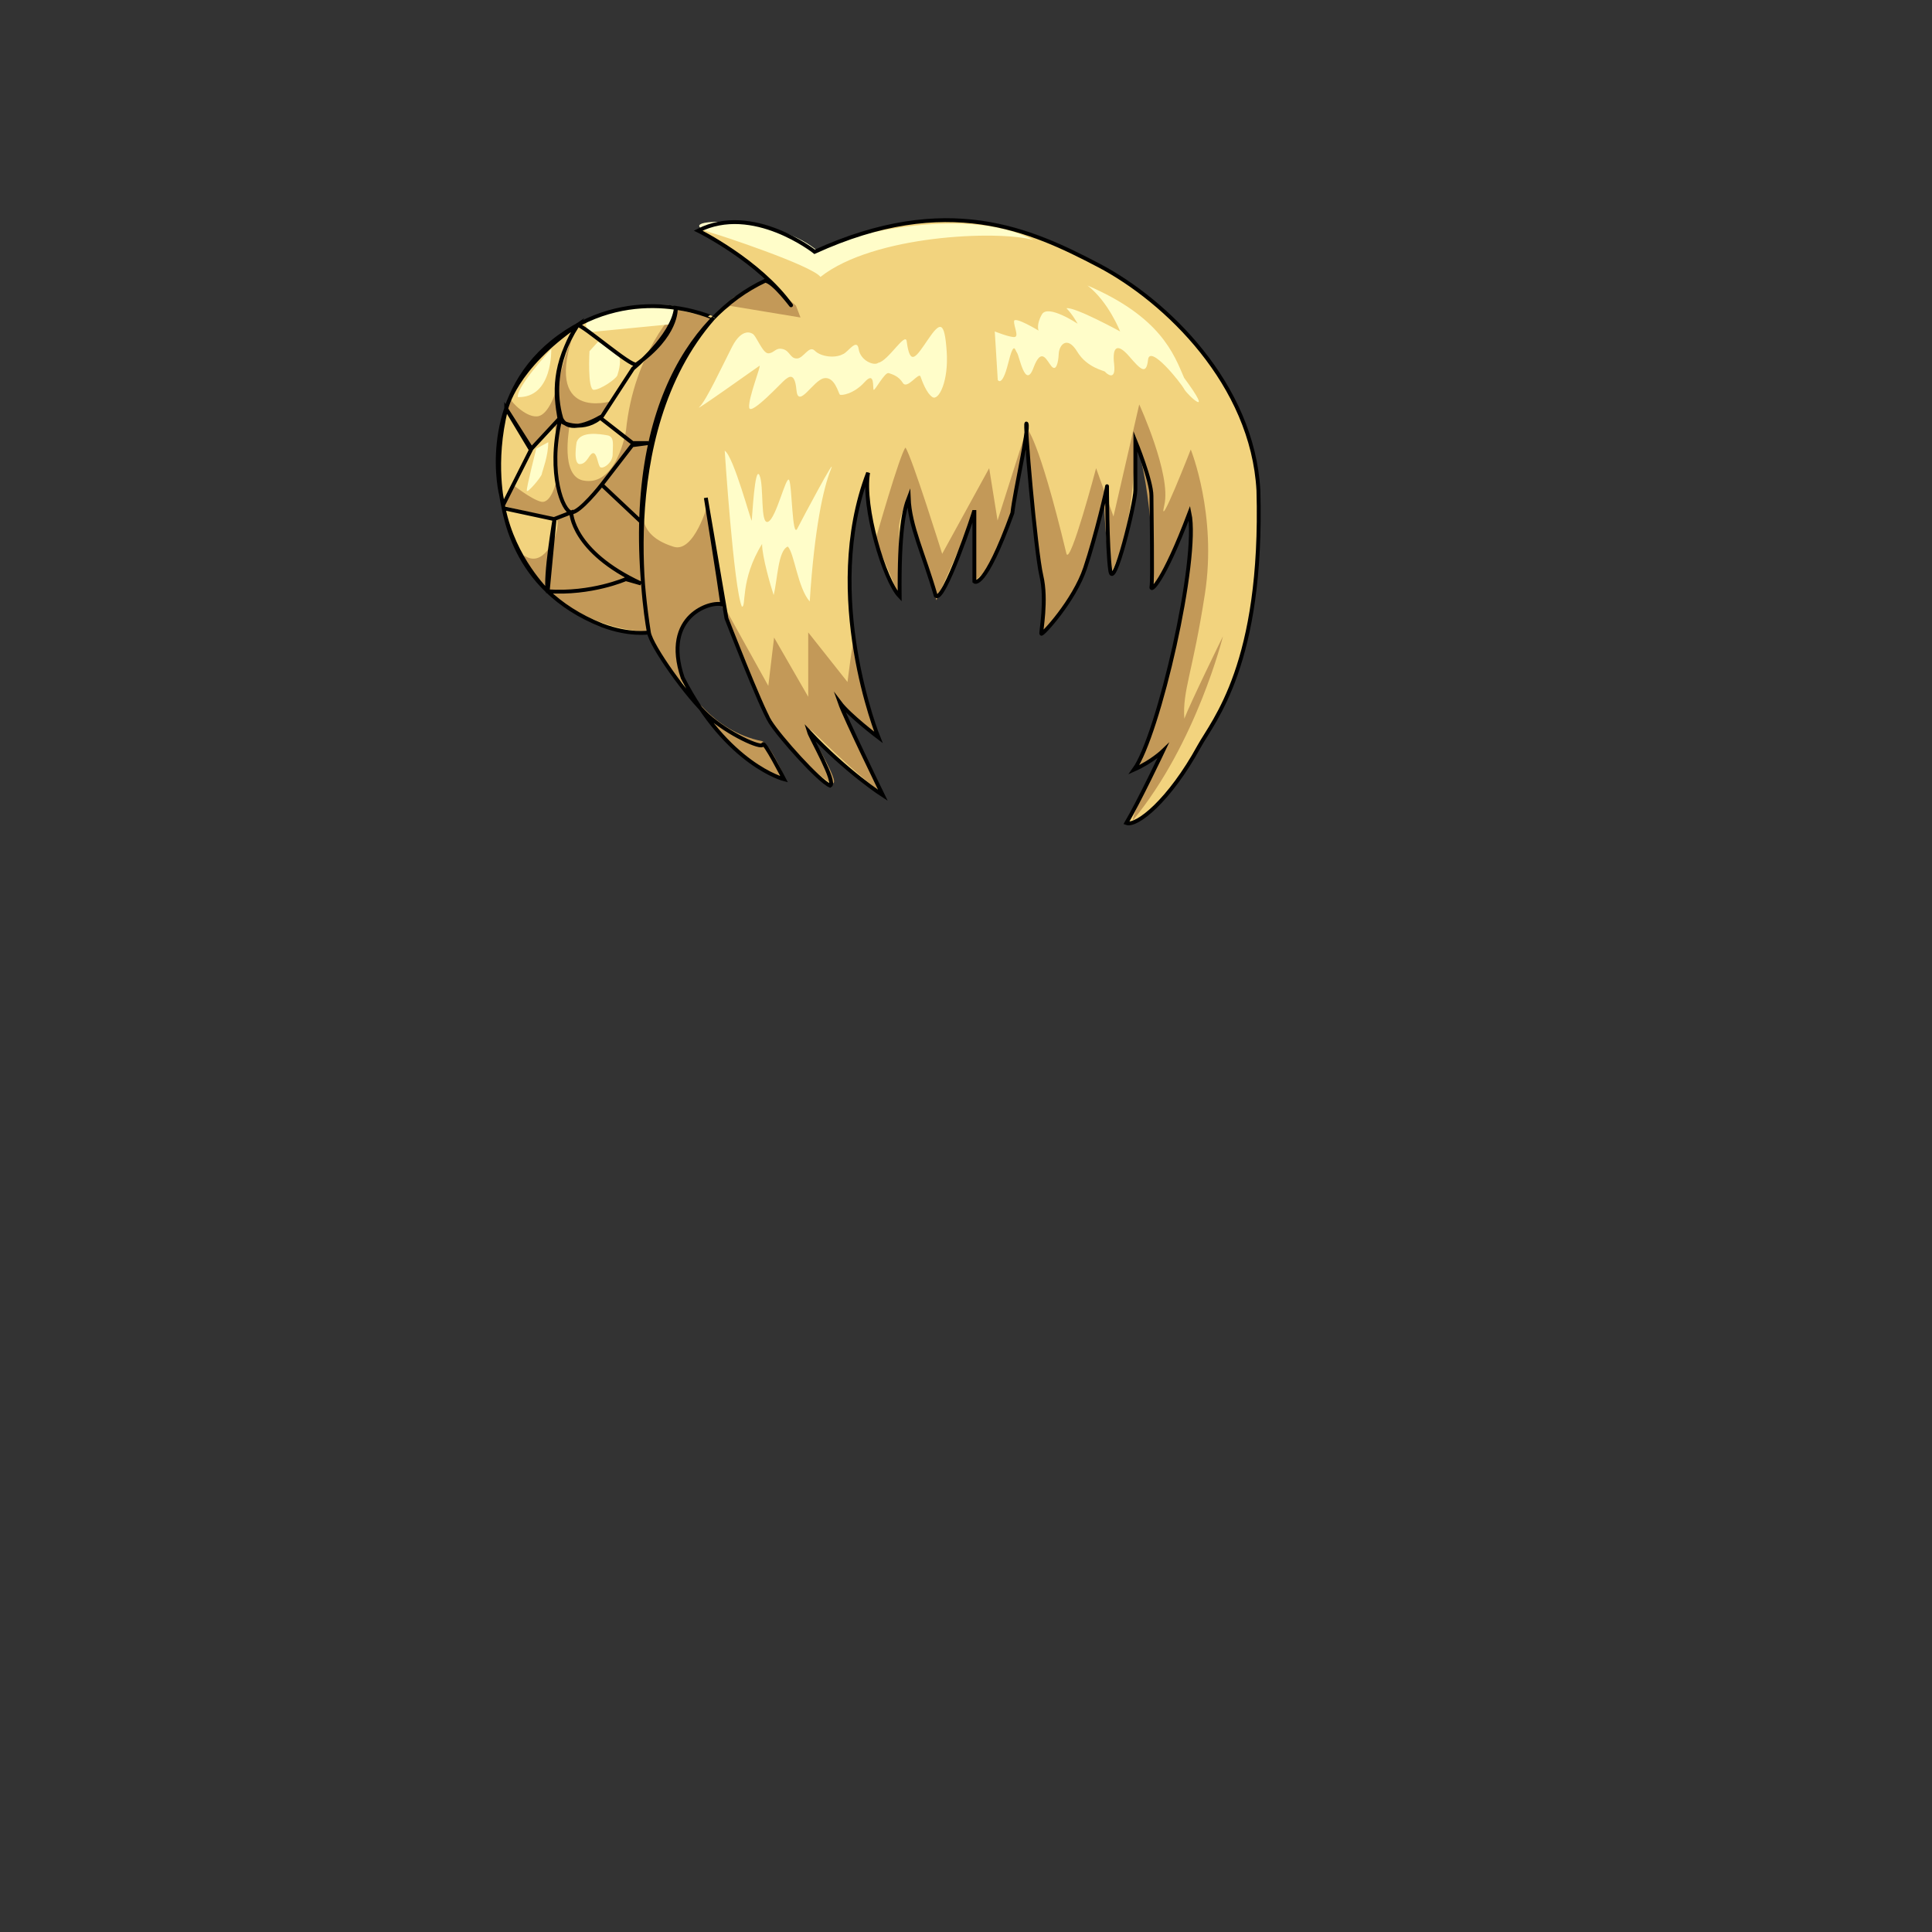 <svg xmlns="http://www.w3.org/2000/svg" id="hair" viewBox="0 0 3000 3000"><rect x="0" y="0" width="3000" height="3000" fill="#333333" stroke="none"/><switch><g><path id="cl1" fill="#F2D37E" d="M1266 389c206-94 336-34 441 21s239.068 184.635 248.067 349.627C1962.567 1029.614 1885 1117 1863 1157c-46 84-97 125-113 119 20-34 57-112 57-112s-17.282 16.639-45 29c38-53 101-327 86-398.426C1807 903 1787 918 1789 909s0-117 0-141-25-85-25-85v76c0 20-34 159-39 125s-5-134-5-131-17 76-34 127-67 105-68 102 9-52 0-90-27-246-23-236-18 103-22 138.574C1529 916 1514 901 1514 901V790c0 3-48 146-60 133-19-66-40.238-107.331-42-152-7 18-15 51-14 153-24-25-58-139-49-192-73 191 16 411 16 411s-45-34-60-54c8 23 67 144 67 144s-56-36-115-99c3 10 43 79 33 84-17-7-78-75-93-99s-68-161-68-161l-32-187s21 131 25.611 165.62c-16.5-6-94.495 16.499-61.497 113.994 68.997 134.993 157.491 157.492 157.491 157.492s-31.498-61.497-32.998-53.998c-1.5 7.498-53.998-16.5-85.495-44.998-31.498-28.5-87.828-107.589-91.496-128.995C957.619 651.633 1073.113 488.141 1189 434c13 .5 43.581 42.639 40.104 37.642-49.498-68.997-143.992-115.495-143.992-115.495C1170 313 1266 389 1266 389zm-157.227 102.78S987 435 869 521s-95 225-90 245 12.879 146 156.939 203c42.122 16 72.676 11.116 72.676 11.116S948 675 1108.773 491.78zM1051 481s2 38-62 83c-9.059 2.865-76.125-56.972-85.667-58 0 0-54 62.667-30.667 142 13.428 27.964 63.333-4 63.333-4l48-73.765C984 570.235 1045.333 524 1051 481zM936 644c-26 25.333-45.991 10.17-62 15.47-19.333 84 8.667 129.864 21.333 131.197S930 754 930 754l62 50-56.667-53.333 47.333-61.333L1008 686h-24.667l-48-37.333m-47.333-134C792.667 588.667 796.667 644 796.667 644l30.667 46.667 36-39.333c.667-42.001 7.233-76.835 24.666-136.667zm-99.333 126.666c-21.333 84 0 142 0 142l36.667-86.667-36.667-55.333zm72 268.667l6.15-98.667s-4.15 79.333.574 102c67.942 4.667 105.275-16 105.275-16s6.583 1.665 23.556 6.667C888.667 854 888 793.667 888 793.667L861.334 804l-68-20.667C790.001 868.667 860.667 910 860.667 910z"/><path id="sd1" fill="#C39958" d="M1107.773 493.78L1139 462l50-28 47 40.635 7 18.365-109-18s7-5-31 22c-115 160-106 307-102 317s13 25 45 35 53-66 53-66l29 165 65 117 9-75 53 92V982l61 77s9-72 9-57 22 85 40 141c-16-9-55-46-64-55 0 16 80 144 63.729 140.074C1295 1173 1255 1125 1257 1134s56 94 32 81-80-69-93-101c-21-26-66-150-66-150s-7.389-27.38-15-27-20.292-.066-34 9c-35 25-35 65-19.886 104.614C1128 1183 1218.605 1208.106 1218.605 1208.106S1199.54 1161.885 1184 1151c-81-16-116-85-127-93s-35-48-53-77c-108-7-171.333-74.334-191-119 31 22 49-29 49-29s9-27-.666-29c-91.334-20-80.249-19.413-80.249-19.413l13.583-33.254S824.001 775 840.001 779s24-32.048 24-32.048L866 686l-5-29-35.666 39.667-39.102-64.835s5-18 6-13S819 651 837 646c7-2 18.986-12.005 29-48 16-70 37.229-107.654 27.229-87.654C840.229 656.346 949 623 949 623s-7 9-18 22-47 14-47 18-14 75 21 83c53 11 67-77 67-77 12-122 79-188 79-188l56.773 12.78zM1397 927c-2-6-1-94-1-108s12-42 12-42l46 155 61-138-1 107c54.667-35.667 78-207 78-207s36.667 244.667 26 288c61-56 73.333-106 97-206-1.804 7.878 2.974 75.861 9.974 113.861C1765.974 814.861 1761 677 1763 685c27 73 29 224 29 224s54-89 57-121c-.334 227.333-87 405-82 402s40-26 40-26-49 98-48 110c99-120 140-286 140-286s-51 104-60 128c-3-44 13-71 32-194s-22-224-22-224-52 133-41 86-39-156-39-156l-40 174-27-75s-40 151-46 133c-44-183-61.632-194.646-61.632-194.646L1549 808.202 1536 727l-73 133s-46.845-150.237-57-165c-9 11-46.524 143.073-46.524 143.073S1399 933 1397 927z"/><path id="hl1" fill="#FFFDC9" d="M856 542s2.667 76-52 74.667c-1.333-17.334 49.333-71.334 52-74.667zm-23.333 154.667S817.333 757.333 818 762s22.667-21.333 23.333-26 10-27.333 10-49.333l-18.666 10zm62.666-10s-6 34.667 5.333 34 14-15.99 20-16.995 7.333 15.553 10.667 20.94c3.334 5.387 20-5.333 20-18.974 0-13.64 3.333-27.64-8-29.64s-42-7.331-48 10.669zm33.334-156l-13.333 14.667s-3.333 60 6.667 60 34.667-16.667 36.667-22.667 8-26.117 0-34.059c-8-7.942-30.001-17.941-30.001-17.941zm-9.334-15.334l124-12s9.333-10.667 8-24.667-133.241 3.094-140.667 22.667c-3.666 9.667 8.667 14 8.667 14zM1168 518s-15.333-10.667-31.333 20.667S1096.667 622 1086 632s90-62.001 93.333-64-18 51.239-16 64.953 52.667-41.619 56-43.619 14.667-14.667 17.333 16 26-14.666 42.667-18S1302 610.667 1304 612.667s21.725-.666 38.529-19.333c16.804-18.667 12.138 10.666 14.138 12S1374 577.351 1380 579.342s15.333 4.658 22 15.325 24.667-17.333 27.333-10 9.333 26.035 18.667 32.018c9.334 5.983 25.333-24.017 22-71.351s-10-46-28.667-18.667-28 43.333-33.333 4c-1.333-17.333-28.667 30-44.271 32.667-6.396 5.333-27.729-3.334-30.396-21.334s-17.333 6-24.667 8c-12 6.667-34 4-43.333-5.333s-17.333 12-28 12-10.667-12.001-22-14.667-12.667 6-22 6.667S1174.043 519.739 1168 518zm-42.666 181.862s14 214.14 26.667 242.14c7.333.86-3.333-41.333 31.333-97.333 0 19.333 13.333 65.333 18 79.333 6.078-23.893 6.667-69.333 22-75.333 10.123 10.399 15.333 64 34 85.333 7.333-114 21.334-176.667 32.667-204.667s-44 75.874-52 91.604c-8 15.729-8-67.604-12.667-75.604s-20 59.733-32.667 64.867-6-56.2-13.333-72.2-11.333 65.733-12 70.2-28-99.813-42-108.34zm-14.667-336.528c2 0 150 48.667 163.333 66.667 82.667-65.333 276.001-72.667 330.667-57.333C1498 316.001 1297.004 368.074 1270 390.001c-57.333-48.667-163.333-49.132-180-42.899s20.667 16.232 20.667 16.232zm434.001 151.333l4.667 75.333s6.667 12 16-25.333 10.667-20.667 14-16.667 12.666 57.418 25.333 23.376 20.667-11.376 28-2.709 10.666-5.333 11.333-19.333 13.334-28.667 28.667-3.333 41.999 29.333 43.333 31.333 17.333 16.667 14-12 6.001-32.163 23.334-12.082 26.666 30.081 29.333 5.415 50.667 35.333 56 45.333 48.667 48.667 0-17.333c-16-37.333-36.667-94.667-150-143.333 32.667 25.333 50.667 71.333 50.667 71.333s-70.668-38.667-83.334-36c9.334 9.333 17.334 24 17.334 24S1627.334 472 1618.001 488s-5.333 25.333-5.333 25.333-37.333-22.667-38-14.667 8.001 24 .667 24.667-30.667-8.666-30.667-8.666z"/><path id="l" fill="none" stroke="#000" stroke-miterlimit="10" stroke-width="6" d="M1265 391c206-94 336-34 441 21s239.068 184.635 248.067 349.627C1961.567 1031.614 1884 1119 1862 1159c-46 84-97 125-113 119 20-34 57-112 57-112s-17.282 16.639-45 29c38-53 101-327 86-398.426C1806 905 1786 920 1788 911s0-117 0-141-25-85-25-85v76c0 20-34 159-39 125s-5-134-5-131-17 76-34 127-67 105-68 102 9-52 0-90-27-246-23-236-18 103-22 138.574C1528 918 1513 903 1513 903V792c0 3-48 146-60 133-19-66-40.238-107.331-42-152-7 18-15 51-14 153-24-25-58-139-49-192-73 191 16 411 16 411s-45-34-60-54c8 23 67 144 67 144s-56-36-115-99c3 10 43 79 33 84-17-7-78-75-93-99s-68-161-68-161l-32-187s21 131 25.611 165.62c-16.5-6-94.495 16.499-61.497 113.994 68.997 134.993 157.491 157.492 157.491 157.492s-31.498-61.497-32.998-53.998c-1.5 7.498-53.998-16.5-85.495-44.998-31.498-28.5-87.828-107.589-91.496-128.995C956.619 653.633 1072.113 490.141 1188 436c13 .5 43.581 42.639 40.104 37.642-49.498-68.997-143.992-115.495-143.992-115.495C1169 315 1265 391 1265 391zm-157.227 102.78S986 437 868 523s-95 225-90 245 12.879 146 156.939 203c42.122 16 72.676 11.116 72.676 11.116S947 677 1107.773 493.78zm-58.44-14.113S1052 521 988 566c-9.059 2.865-81.445-60.346-90.986-61.375 0 0-48.68 66.041-25.347 145.375 13.428 27.964 63.333-4 63.333-4l48-73.765s60.667-49.568 66.333-92.568zM935 646c-26 25.333-63.008 12.31-65.333 6-19.333 84 4.667 142.333 17.334 143.667s47.333-43 47.333-43l61.163 57.535-61.163-57.535 47.333-61.333L1007 688h-24.667l-51.036-39.794m-34.283-143.581C798.667 572 786.059 634.941 786.059 634.941l39.275 61.726 43.333-46.668c-6.779-38.9-10.667-83.333 28.347-145.374zM786.059 634.941c-21.333 84-4.974 149.646-4.974 149.646l43.249-85.92-38.275-63.726zm64.414 283.226L861.334 804s-15.586 91.5-10.861 114.167c67.942 4.667 121.194-18.834 121.194-18.834s6.583 1.665 23.556 6.667C887.667 856 887 795.667 887 795.667L860.334 806l-78.354-16.796c16.02 78.795 68.493 128.963 68.493 128.963z"/></g></switch></svg>